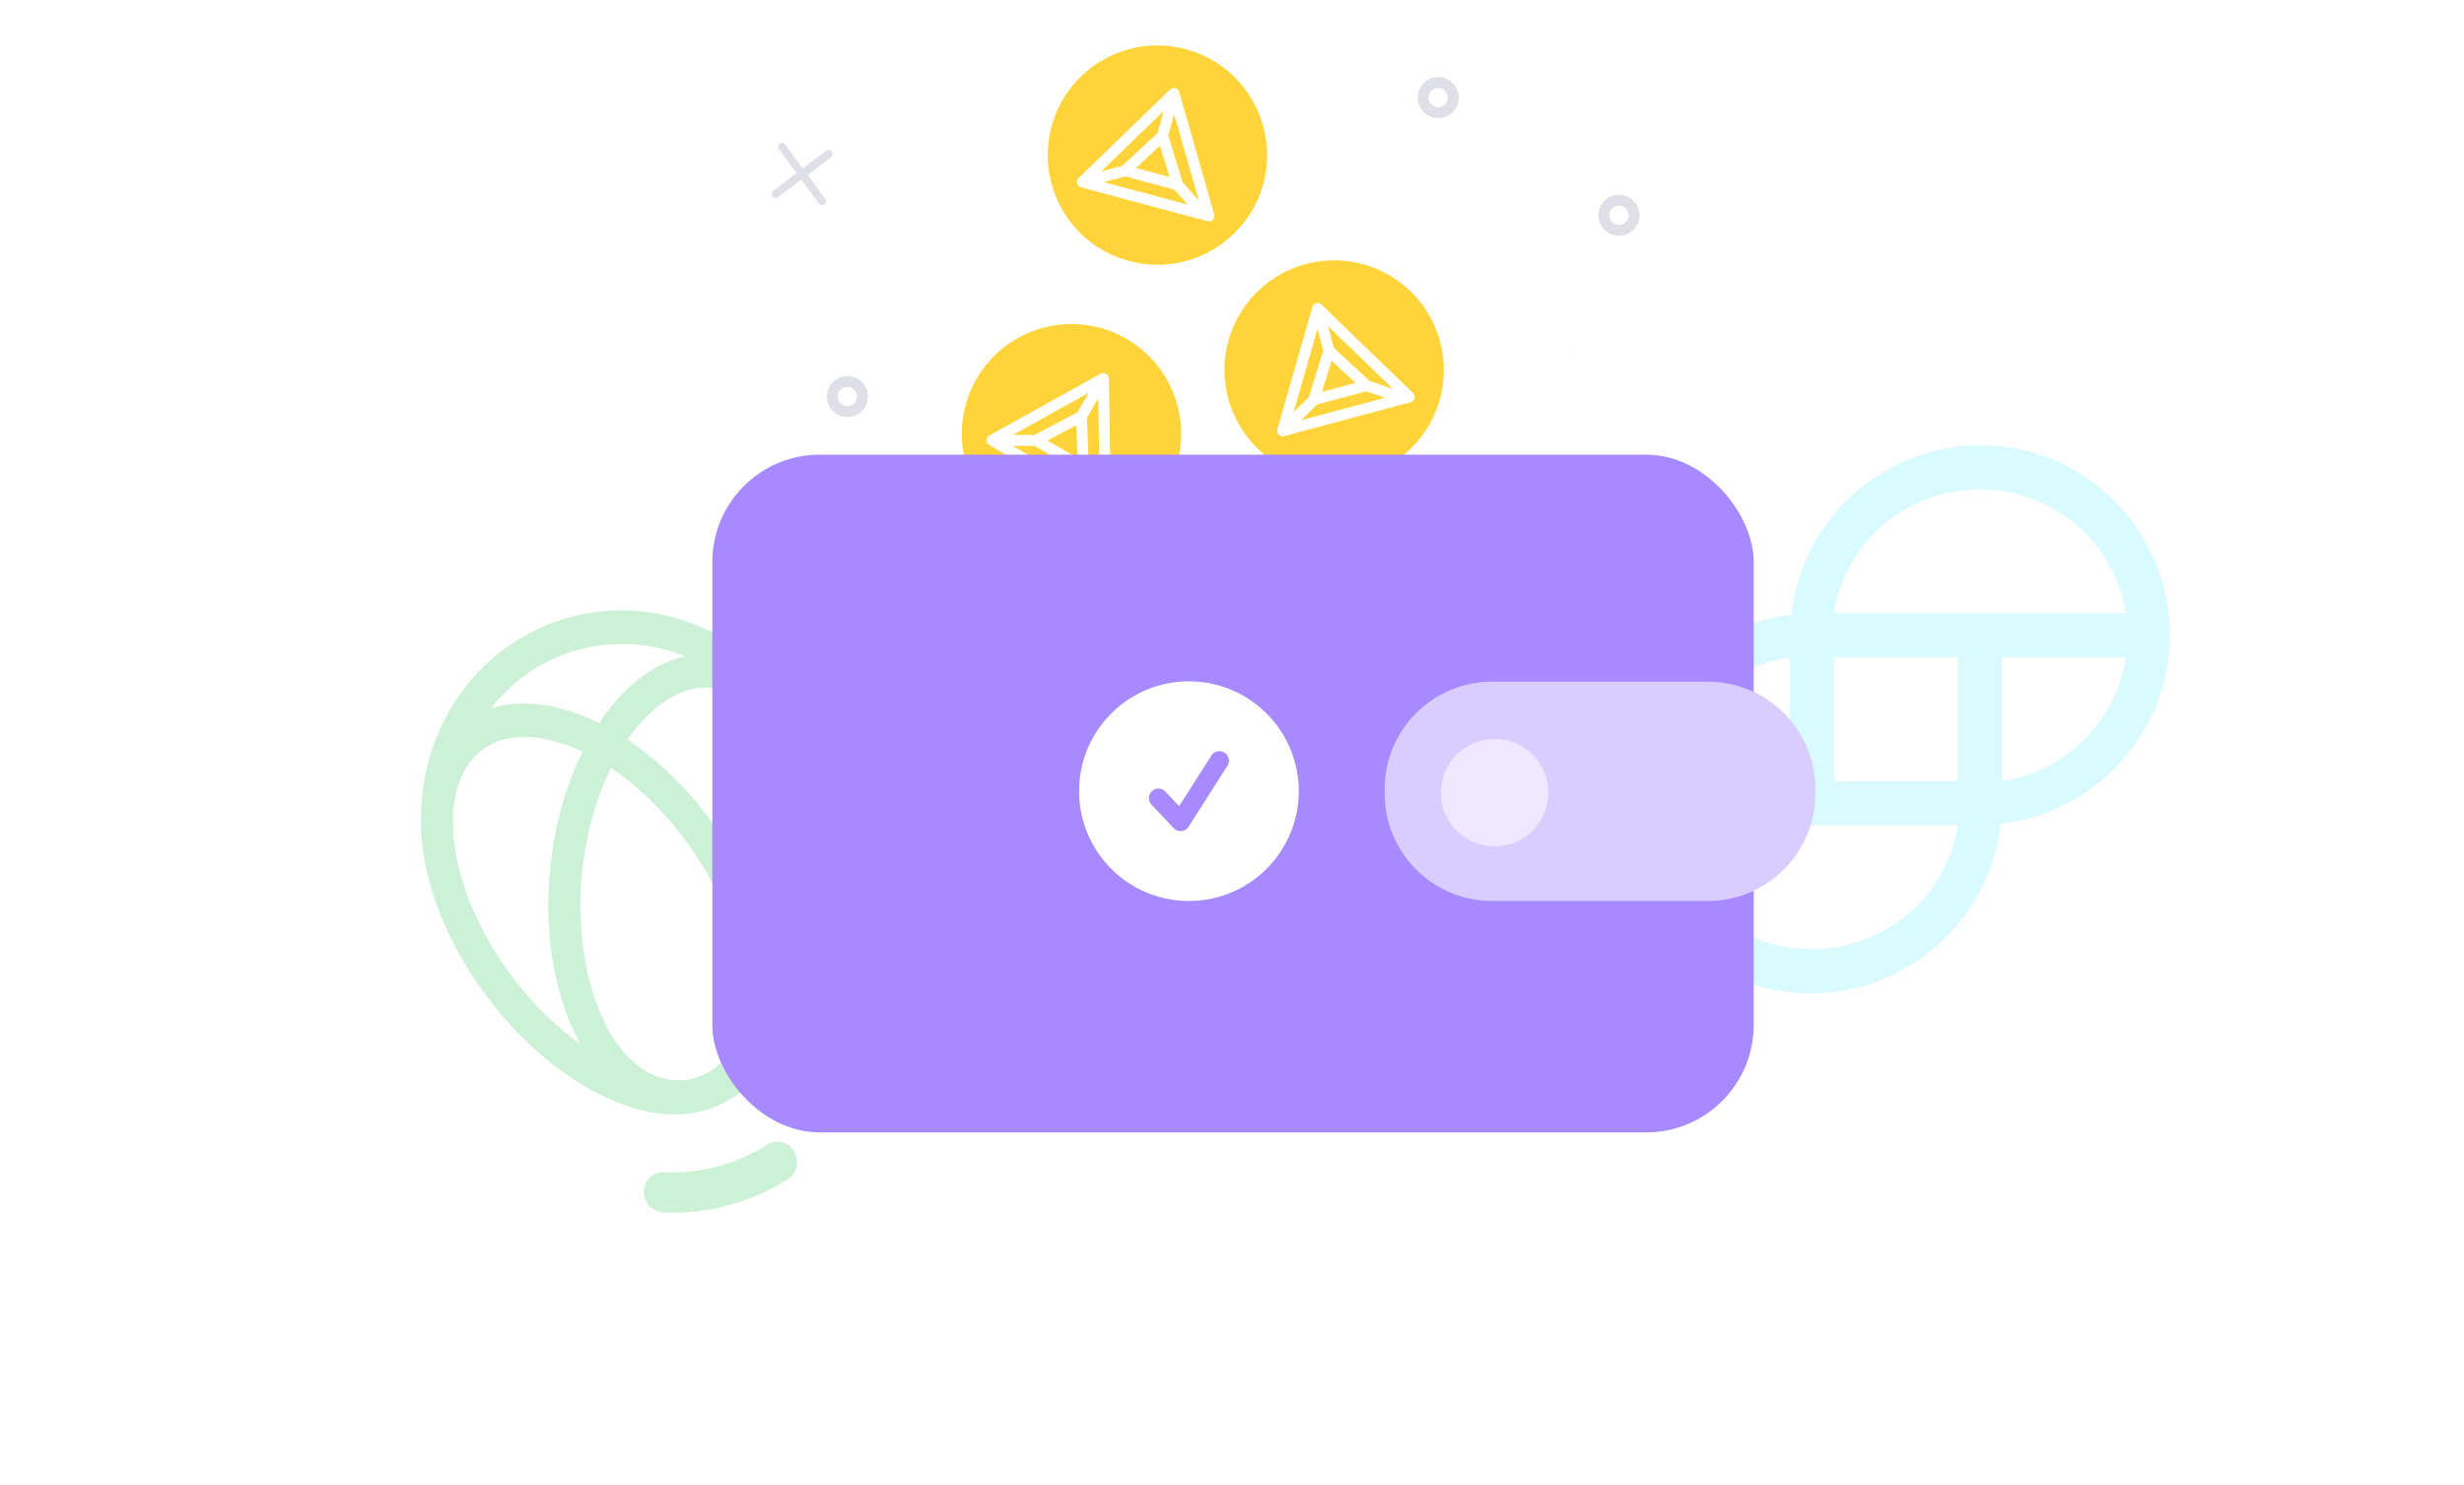 <svg width="433" height="261" fill="none" xmlns="http://www.w3.org/2000/svg">
  <path fill-rule="evenodd" clip-rule="evenodd" d="M314.8 108.06c1.814-16.775 16.204-29.811 33.154-29.811 18.431.013 33.369 14.951 33.382 33.382 0 16.944-13.036 31.34-29.811 33.154-1.757 16.774-16.203 29.811-33.153 29.811-18.431-.013-33.37-14.951-33.383-33.383 0-16.944 13.037-31.339 29.811-33.153zm37.011 29.24c11.226-1.707 20.04-10.521 21.756-21.756h-21.756V137.3zm-59.053 0l.007-.048h21.749v-21.708c-11.231 1.712-20.04 10.508-21.749 21.708h-.007v.048zm25.641 29.526c12.844 0 23.752-9.255 25.641-21.756h-51.282c1.889 12.501 12.797 21.756 25.641 21.756zm25.641-51.282V137.3h-21.755v-21.756h21.755zm-21.755-7.77h51.281c-1.889-12.501-12.796-21.756-25.641-21.756-12.844 0-23.751 9.255-25.64 21.756z" fill="#00DCFA" opacity=".15"/>
  <path fill-rule="evenodd" clip-rule="evenodd" d="M134.87 201.155c1.585-.998 3.675-.445 4.672 1.237.996 1.679.521 3.855-1.064 4.853a37.482 37.482 0 01-10.285 4.563l-.434.116c-3.549.949-7.339 1.348-11.271 1.185-1.87-.078-3.363-1.727-3.336-3.684.028-1.953 1.567-3.473 3.437-3.394 3.143.151 6.29-.176 9.333-.971l.43-.115a31.095 31.095 0 008.518-3.79zm5.192-76.252c5.634 8.659 7.934 21.691 6.15 34.879-2.431 17.996-11.695 32.521-22.562 35.429l-.309.083c-10.87 2.909-26.15-5.049-37.244-19.426-8.136-10.534-12.648-22.974-12.092-33.293.559-16.35 11.11-30.058 26.261-34.112 15.105-4.042 31.048 2.519 39.717 16.33l.038.051.015.025.021.031.005.003zm.562 33.908a57.158 57.158 0 01-4.323 15.501c-.236-9.664-4.427-21.102-12.227-31.209-4.078-5.283-8.804-9.752-13.798-13.091 4.625-6.688 10.409-10.017 15.853-8.962 3.486.676 6.692 3.11 9.262 7.044 4.87 7.447 6.824 18.93 5.233 30.717zm-50.167 13.424c-7.265-9.417-11.306-20.341-10.807-29.226.262-4.691 1.82-8.4 4.503-10.727 4.19-3.629 10.867-3.638 18.21-.152-2.655 5.389-4.521 11.618-5.412 18.231-1.715 12.653.368 24.659 4.993 33.145a57.179 57.179 0 01-11.487-11.271zm35.715 15.048c-1.202 1.044-2.62 1.797-4.21 2.247a10.875 10.875 0 01-4.769.156c-10.478-2.027-17.186-19.593-14.649-38.356.802-5.952 2.456-11.542 4.819-16.344 4.445 2.98 8.677 6.991 12.349 11.75 11.568 14.989 14.529 33.557 6.46 40.547zm-3.524 4.81l.071.248.067.252-.071-.251-.067-.249zm-2.231-76.731c-5.559 1.229-10.883 5.301-15.157 11.731-6.917-3.435-13.569-4.307-18.999-2.595a29.304 29.304 0 0115.54-10.315c6.31-1.688 12.792-1.174 18.615 1.176l.001.003z" fill="#49CC68" opacity=".27"/>
  <g opacity=".4">
    <circle cx="252.736" cy="17.153" r="2.65" stroke="#AEB1C2" stroke-width="1.927"/>
    <circle cx="148.913" cy="69.696" r="2.65" stroke="#AEB1C2" stroke-width="1.927"/>
    <circle cx="284.5" cy="37.839" r="2.65" stroke="#AEB1C2" stroke-width="1.927"/>
    <path d="M144.888 35.915a.714.714 0 00.263-.461.729.729 0 00-.127-.52l-3.08-4.194 4.095-3.105a.713.713 0 00.263-.461.728.728 0 00-.127-.52.744.744 0 00-.473-.278.727.727 0 00-.53.126l-4.095 3.105-3.08-4.194a.707.707 0 00-.455-.271.689.689 0 00-.51.125.712.712 0 00-.258.441.845.845 0 00.122.54l3.08 4.193-4.095 3.105a.834.834 0 00-.264.481.729.729 0 00.128.5.707.707 0 00.455.272.687.687 0 00.509-.125l4.095-3.105 3.081 4.194c.118.15.287.25.473.278a.727.727 0 00.53-.126z" fill="#AEB1C2"/>
    <path d="M276.262 61.79l-.011.01.011-.01zm0 0l.006-.004-.006.004z" fill="#AEB1C2" stroke="#AEB1C2" stroke-width="2.409"/>
  </g>
  <path fill-rule="evenodd" clip-rule="evenodd" d="M198.41 45.88c10.279 2.755 20.845-3.346 23.6-13.625 2.754-10.28-3.346-20.846-13.626-23.6C198.105 5.9 187.539 12 184.784 22.28c-2.754 10.28 3.346 20.846 13.626 23.6zm6.891-22.025l2.531 8.198 2.865 3.26-4.372-15.282-1.024 3.824zm1.098 9.476l-8.67-2.323-3.786.996 14.767 3.957-2.311-2.63zm-9.215-4.166l6.263-5.807 1.024-3.824-10.961 10.598 3.674-.967zm8.349 1.947l-1.698-5.495-4.217 3.91 5.915 1.585zm1.685-14.94l6.156 21.52a.958.958 0 01-.239.937.958.958 0 01-.933.255l-22.247-5.962a.054.054 0 01-.013-.005 1.01 1.01 0 01-.219-.091c-.017-.01-.032-.023-.047-.035l-.03-.024a.63.63 0 01-.025-.018c-.033-.023-.067-.047-.096-.076a.371.371 0 01-.035-.044l-.026-.033a3.843 3.843 0 00-.024-.03c-.024-.029-.048-.058-.068-.092a.667.667 0 01-.046-.108l-.015-.04-.015-.036c-.008-.016-.016-.032-.021-.05v-.003-.002a.92.92 0 01-.019-.334l.011-.084a.97.97 0 01.102-.291l.003-.006a.97.97 0 01.165-.215l16.091-15.559c.035-.034.074-.059.113-.083a.948.948 0 01.802-.153.943.943 0 01.603.506l.014.025c.022.042.044.084.058.131zM239.437 83.652c10.279-2.754 16.38-13.32 13.625-23.6-2.754-10.28-13.32-16.38-23.6-13.626-10.28 2.755-16.38 13.32-13.626 23.6 2.755 10.28 13.321 16.38 23.601 13.626zm-5.046-22.52l6.291 5.835 4.11 1.39-11.426-11.048 1.025 3.823zm5.689 7.658l-8.67 2.323-2.781 2.756 14.768-3.957-3.317-1.123zm-10.063 1l2.52-8.16-1.025-3.824-4.193 14.658 2.698-2.674zm8.203-2.49l-4.218-3.91-1.697 5.495 5.915-1.584zm-6.01-13.78l16.091 15.56c.248.24.349.596.261.93a.956.956 0 01-.68.687l-22.247 5.961a.075.075 0 01-.014.002c-.005 0-.01 0-.015.002a1.008 1.008 0 01-.22.028c-.02 0-.039-.003-.059-.007a.589.589 0 00-.068-.008c-.041-.004-.081-.007-.121-.018-.018-.005-.035-.012-.053-.02a.504.504 0 00-.074-.03.708.708 0 01-.105-.046.683.683 0 01-.094-.07l-.033-.028-.031-.023c-.015-.01-.03-.02-.043-.034h-.001l-.001-.001-.001-.002a.94.94 0 01-.183-.28.929.929 0 01-.09-.382l-.001-.006v-.011c0-.086.012-.173.036-.258l6.156-21.52c.013-.046.035-.087.056-.129l.015-.027a.945.945 0 01.603-.506.946.946 0 01.8.152c.04.026.08.05.116.084zM178.659 92.92c9.216 5.321 21.001 2.163 26.322-7.053 5.321-9.217 2.163-21.002-7.053-26.323-9.216-5.32-21.001-2.163-26.322 7.053-5.322 9.217-2.164 21.002 7.053 26.323zm12.355-19.491l.323 8.574 1.923 3.89L192.993 70l-1.979 3.429zm-1.392 9.436l-7.774-4.488-3.915-.017 13.241 7.644-1.552-3.139zm-7.823-6.408l7.552-3.988 1.979-3.428-13.33 7.4 3.799.016zm7.561 4.041l-.218-5.747-5.086 2.685 5.304 3.062zm5.494-13.994l.377 22.38a.96.96 0 01-1.44.847l-19.947-11.516-.011-.008a1.033 1.033 0 01-.187-.145.33.33 0 01-.037-.046.5.5 0 00-.023-.03l-.019-.024a.6.6 0 01-.073-.099c-.01-.016-.016-.034-.023-.051l-.016-.039-.016-.035a.668.668 0 01-.041-.106.644.644 0 01-.017-.117l-.004-.043c-.001-.013-.004-.026-.006-.038-.003-.018-.006-.035-.006-.054v-.001-.001-.002a.95.95 0 01.101-.406.967.967 0 01.185-.27c.062-.059.131-.112.208-.155l19.57-10.864c.042-.024.087-.038.131-.052l.029-.009a.947.947 0 01.785.069.947.947 0 01.458.673.668.668 0 01.022.142z" fill="#FFD43B"/>
  <g filter="url(#filter0_d)">
    <rect x="125.175" y="79.915" width="183.004" height="119.124" rx="18.883" fill="#A78AFF"/>
  </g>
  <path d="M243.322 138.702c0-10.429 8.454-18.883 18.883-18.883h37.927c10.429 0 18.884 8.454 18.884 18.883v.772c0 10.429-8.455 18.884-18.884 18.884h-37.927c-10.429 0-18.883-8.455-18.883-18.884v-.772z" fill="#D9CDFF"/>
  <circle cx="262.648" cy="139.326" r="9.442" fill="#EDE8FF"/>
  <path fill-rule="evenodd" clip-rule="evenodd" d="M208.93 158.359c10.659 0 19.299-8.64 19.299-19.299 0-10.659-8.64-19.299-19.299-19.299-10.659 0-19.299 8.64-19.299 19.299 0 10.659 8.64 19.299 19.299 19.299zm6.764-23.754a1.673 1.673 0 00-2.822-1.798l-5.666 8.892-2.41-2.562a1.672 1.672 0 10-2.437 2.292l3.883 4.128a1.674 1.674 0 002.629-.247l6.823-10.705z" fill="#fff"/>
  <defs>
    <filter id="filter0_d" x="93.059" y="47.799" width="247.236" height="183.355" filterUnits="userSpaceOnUse" color-interpolation-filters="sRGB">
      <feFlood flood-opacity="0" result="BackgroundImageFix"/>
      <feColorMatrix in="SourceAlpha" values="0 0 0 0 0 0 0 0 0 0 0 0 0 0 0 0 0 0 127 0"/>
      <feOffset/>
      <feGaussianBlur stdDeviation="16.058"/>
      <feColorMatrix values="0 0 0 0 0.44 0 0 0 0 0.27 0 0 0 0 0.954 0 0 0 0.21 0"/>
      <feBlend in2="BackgroundImageFix" result="effect1_dropShadow"/>
      <feBlend in="SourceGraphic" in2="effect1_dropShadow" result="shape"/>
    </filter>
  </defs>
</svg>
